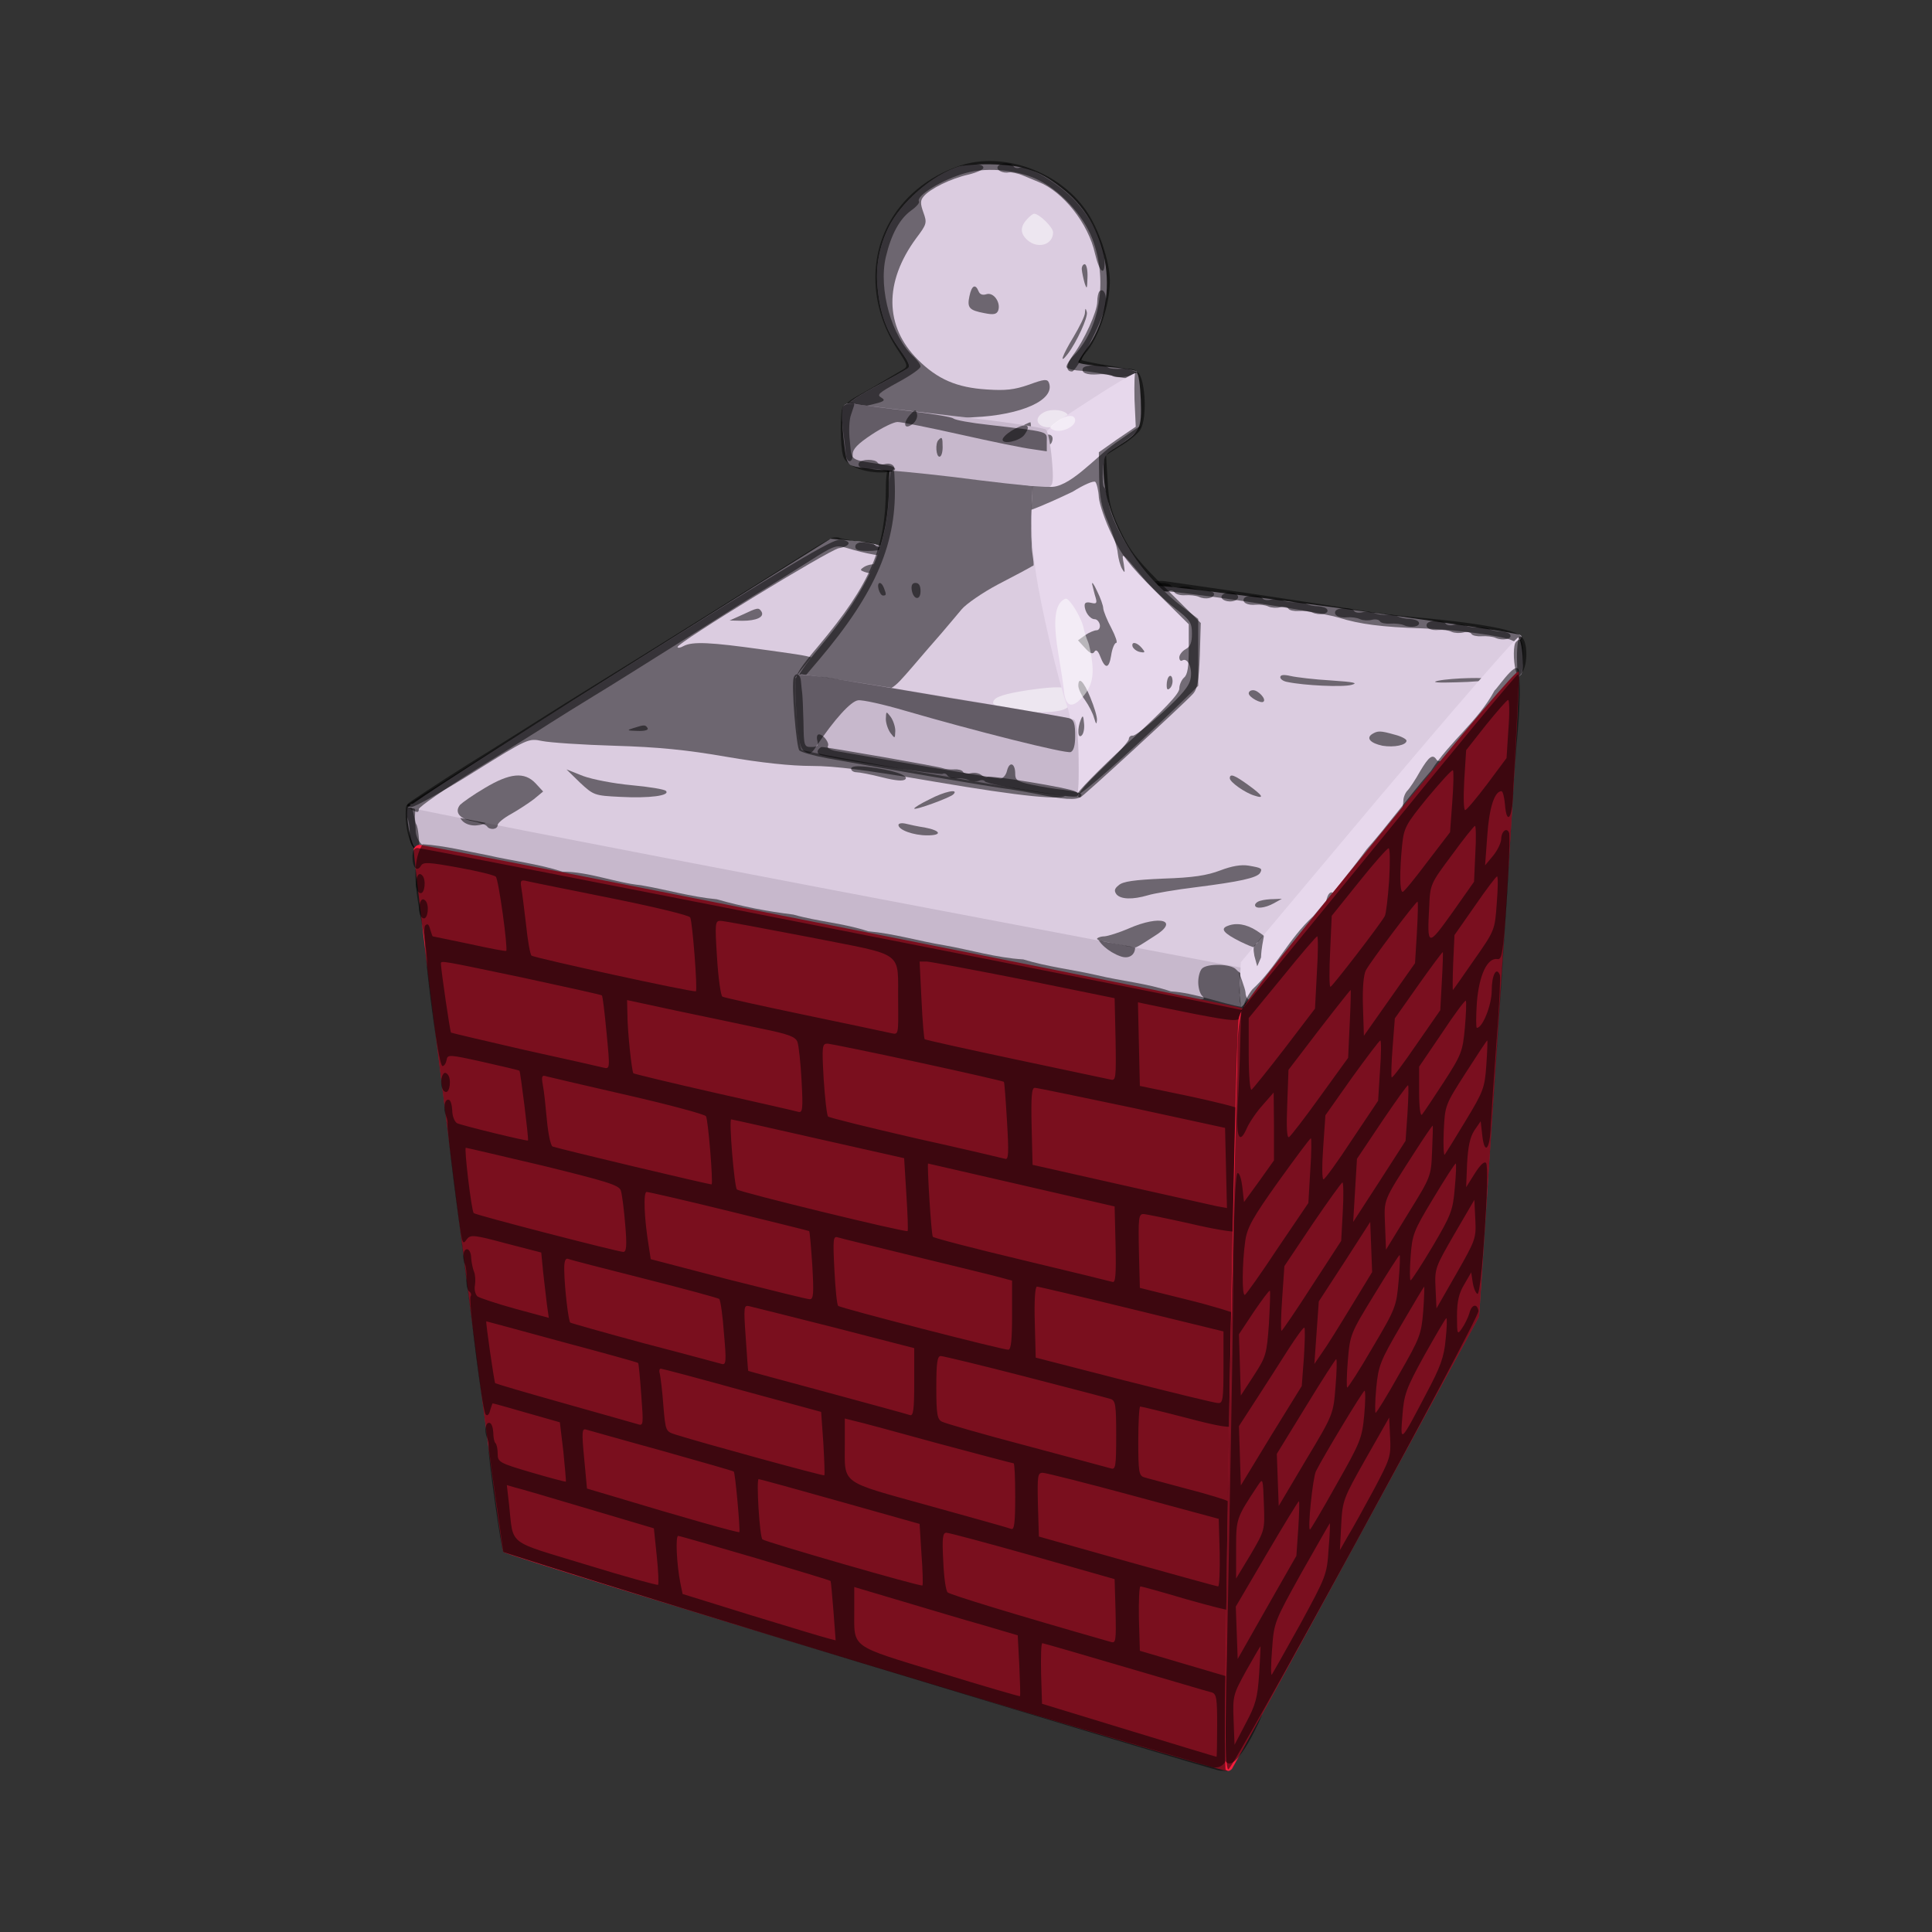 <svg:svg xmlns:dc="http://purl.org/dc/elements/1.1/" xmlns:ns1="http://sodipodi.sourceforge.net/DTD/sodipodi-0.dtd" xmlns:ns2="http://www.inkscape.org/namespaces/inkscape" xmlns:ns4="http://creativecommons.org/ns#" xmlns:rdf="http://www.w3.org/1999/02/22-rdf-syntax-ns#" xmlns:svg="http://www.w3.org/2000/svg" height="612.245" id="svg2" version="1.0" viewBox="-128.538 -51.02 612.245 612.245" width="612.245" ns1:docname="gatepost_finial.svg" ns2:version="0.47 r22583">
  <svg:rect x="-128.538" y="-51.02" width="612.245" height="612.245" fill="#333333" stroke="none"/>
  <svg:title id="title2939">Gatepost Finial</svg:title>
  <ns1:namedview bordercolor="#666666" borderopacity="1" gridtolerance="10" guidetolerance="10" id="namedview135" objecttolerance="10" pagecolor="#ffffff" showgrid="false" ns2:current-layer="svg2" ns2:cx="267.30324" ns2:cy="423.65854" ns2:pageopacity="0" ns2:pageshadow="2" ns2:window-height="753" ns2:window-maximized="1" ns2:window-width="1280" ns2:window-x="-4" ns2:window-y="-4" ns2:zoom="0.47140452" />
  <svg:g id="objgatepost" transform="translate(-190.82 -58.295)">
    <svg:g id="objgatepost_omcmarble2">
      <svg:g id="objgatepost_matmarble2" style="fill:#c7b8cc" transform="matrix(.1 0 0 -.1 0 600)">
        <svg:path d="m1915 3368c-8-25 10-121 25-129 23-13 2610-520 2621-513 13 8 11 141-2 149-9 6-2611 505-2632 505-4 0-10-6-12-12z" id="objgatepost_matmarble2_p0001" />
      </svg:g>
      <svg:g id="objgatepost_texmarble2" style="fill-opacity:.5;fill:#000000" transform="matrix(.1 0 0 -.1 0 600)">
        <svg:path d="m1909 3368c-5-64 15-134 41-141 24-6 26 8 5 29-8 9-15 26-15 38 0 38-12 86-21 86-5 0-9-6-10-12z" id="objgatepost_texmarble2_p0001" />
        <svg:path d="m2080 3344c0-20 27-36 56-32 44 5 38 23-11 34-34 8-45 7-45-2z" id="objgatepost_texmarble2_p0002" />
        <svg:path d="m4100 2962c0-20 36-52 73-65 26-10 47 3 47 28 0 19-7 24-47 30-27 4-54 12-60 17-10 8-13 5-13-10z" id="objgatepost_texmarble2_p0003" />
        <svg:path d="m4432 2858c-7-7-12-26-12-43s5-36 12-43c9-9 8-12-7-12-11 0-15-3-9-8 13-13 137-33 145-24 3 4 9 31 12 60 5 39 3 52-7 52-8 0-19 7-26 15-15 18-91 20-108 3z" id="objgatepost_texmarble2_p0004" />
      </svg:g>
      <svg:g id="objgatepost_shadmarble2" style="fill-opacity:.5;fill:#000000" transform="matrix(.1 0 0 -.1 0 600)">
        <svg:path d="m1914 3366c-3-9-3-24 1-33 4-10 7-32 6-49-1-18 4-36 13-43 9-8 16-10 17-5 2 20-3 70-9 79-4 6-5 20-4 32 4 26-16 41-24 19z" id="objgatepost_shadmarble2_p0001" />
      </svg:g>
    </svg:g>
    <svg:g id="objgatepost_omcmarble1">
      <svg:g id="objgatepost_matmarble1" style="fill:#dbcce0" transform="matrix(.1 0 0 -.1 0 600)">
        <svg:path d="m2582 3798c-370-232-669-425-665-429 5-4 600-120 1323-258l1315-250 26 27c15 15 205 241 424 502s409 485 422 496c18 16 22 24 13 29-23 14-1153 166-1163 156-5-5 14-27 52-57l61-49v-105-105l-175-160c-97-88-182-161-189-163s-200 29-428 68c-228 38-417 70-420 70s-8 47-12 105l-7 105 74 87c103 123 168 224 191 300 9 28-12 38-104 47l-65 6-673-422z" id="objgatepost_matmarble1_p0001" />
      </svg:g>
      <svg:g id="objgatepost_texmarble1" style="fill-opacity:.5;fill:#000000" transform="matrix(.1 0 0 -.1 0 600)">
        <svg:path d="m3260 4223c-8-3-49-27-90-53-94-60-530-332-670-418-58-36-127-79-155-97-27-17-134-85-238-149-103-65-189-122-192-126-3-5 4-14 15-20 15-8 20-8 20 3 0 7 82 64 183 127 100 62 205 127 232 145 28 18 91 57 140 87 50 30 180 112 290 181 110 70 224 142 253 159 30 18 92 57 138 86 77 49 86 53 116 44 69-21 123-30 131-23 15 14-21 32-82 41-33 5-64 10-68 13-4 2-15 2-23 0z" id="objgatepost_texmarble1_p0001" />
        <svg:path d="m3360 4130c-12-8-12-10 2-15 23-9 50-3 56 13 4 14-36 16-58 2z" id="objgatepost_texmarble1_p0002" />
        <svg:path d="m4275 4080c-7-12 3-32 14-26 14 9 516-64 576-84 67-21 138-30 265-34 99-3 257-24 284-38 12-6 22-6 29 1 24 24-97 51-333 72-58 5-143 16-190 24s-193 30-325 50c-132 19-257 37-277 40s-40 1-43-5z" id="objgatepost_texmarble1_p0003" />
        <svg:path d="m2975 3979l-40-18 40-1c45 0 71 12 61 29-9 14-12 13-61-10z" id="objgatepost_texmarble1_p0004" />
        <svg:path d="m4680 3781c0-6 10-13 23-15 52-11 175-17 203-9 22 6 8 9-66 14-52 3-110 10-127 14-22 5-33 4-33-4z" id="objgatepost_texmarble1_p0005" />
        <svg:path d="m5180 3770c-23-5-3-7 58-5 51 1 96 5 99 9 9 8-114 5-157-4z" id="objgatepost_texmarble1_p0006" />
        <svg:path d="m4580 3730c0-12 40-34 47-26 9 8-17 36-33 36-8 0-14-4-14-10z" id="objgatepost_texmarble1_p0007" />
        <svg:path d="m2630 3620c-22-7-21-8 13-9 23-1 36 3 32 9-7 11-10 11-45 0z" id="objgatepost_texmarble1_p0008" />
        <svg:path d="m4971 3601c-20-13-5-29 33-37 37-6 76 2 76 16 0 5-17 14-37 19-46 13-54 13-72 2z" id="objgatepost_texmarble1_p0009" />
        <svg:path d="m3320 3491c0-6 8-11 17-11s46-7 81-16c44-11 67-13 74-6 12 12-42 30-119 39-37 4-53 2-53-6z" id="objgatepost_texmarble1_p0010" />
        <svg:path d="m2461 3447c43-40 46-41 127-45 93-5 160 4 145 19-5 5-54 13-109 18s-123 18-153 29l-53 21 43-42z" id="objgatepost_texmarble1_p0011" />
        <svg:path d="m2159 3430c-36-21-71-46-78-53-19-23-2-45 40-52 21-4 41-11 45-16 8-13 34-11 34 4 0 6 19 22 43 35 23 13 55 34 72 47l29 24-24 26c-35 37-81 33-161-15z" id="objgatepost_texmarble1_p0012" />
        <svg:path d="m4520 3461c0-12 48-46 78-55 33-11 27 0-20 34-43 31-58 37-58 21z" id="objgatepost_texmarble1_p0013" />
        <svg:path d="m3568 3394c-27-13-48-26-48-29 0-7 113 34 124 45 19 19-29 9-76-16z" id="objgatepost_texmarble1_p0014" />
        <svg:path d="m3470 3313c0-16 48-33 91-33 49 0 44 15-8 25-21 3-48 9-60 12-13 3-23 1-23-4z" id="objgatepost_texmarble1_p0015" />
        <svg:path d="m4490 3169c-42-16-86-23-180-26-93-4-129-9-142-21-14-11-15-18-7-29 14-16 51-17 99-3 19 6 89 18 155 26 134 17 191 29 201 45 8 14 5 16-36 23-24 4-53-1-90-15z" id="objgatepost_texmarble1_p0016" />
        <svg:path d="m4618 3073c-10-2-18-9-18-14 0-13 31-10 60 6l25 14-25-1c-14 0-33-2-42-5z" id="objgatepost_texmarble1_p0017" />
        <svg:path d="m4200 2985c-30-13-65-24-77-25-13 0-26.933-5.912-23-9 13.258-10.409 8.969-3.438 43.53-11.818 16.485-3.894 26.106-4.712 56.591-11.652 27.348-4.166 19.196-3.045 29.802 1.243 5.6 2.3 28.1 17.3 50.1 31.3 82 50 21 69-80 25z" id="objgatepost_texmarble1_p0018" ns1:nodetypes="ccsccscc" />
        <svg:path d="m4513 2993c-24-9-13-23 41-50 46-22 57-24 70-14 22 19 20 23-19 49-33 21-65 26-92 15z" id="objgatepost_texmarble1_p0019" />
      </svg:g>
      <svg:g id="objgatepost_shadmarble1" style="fill-opacity:.5;fill:#000000" transform="matrix(.1 0 0 -.1 0 600)">
        <svg:path d="m2587 3801c-367-230-671-421-674-425-4-3 3-6 14-6s99 49 195 109c175 109 175 109 219 100 24-5 127-12 229-15 137-4 229-13 355-35 110-19 205-29 270-29 74 0 174-13 390-50 276-47 415-61 415-41 0 12-31 18-440 86-184 31-347 61-361 66-25 10-26 14-33 116-7 106-7 106 20 134 33 35 40 32-147 58-164 23-221 26-250 11-10-6-19-7-19-3 0 14 481 308 511 313 39 7 42 24 4 27-24 2-157-77-698-416z" id="objgatepost_shadmarble1_p0001" />
        <svg:path d="m3335 4201c-3-5-2-12 3-15 14-9 92-4 86 5-3 5-9 7-14 4s-11-1-15 5c-8 13-52 13-60 1z" id="objgatepost_shadmarble1_p0002" />
        <svg:path d="m4280 4071c0-12 37-24 49-16 5 3 13 0 16-5 4-6 19-10 33-9 15 1 35-1 44-5 21-10 49-4 48 9 0 6-13 11-28 11-15 1-35 5-45 9-9 4-26 5-37 2s-23-1-26 4c-7 12-54 12-54 0z" id="objgatepost_shadmarble1_p0003" />
        <svg:path d="m4495 4040c-8-13 20-24 41-16 20 8 9 26-16 26-10 0-22-5-25-10z" id="objgatepost_shadmarble1_p0004" />
        <svg:path d="m4565 4031c-7-13 11-23 38-20 12 1 30-1 40-6 9-4 26-5 37-2s23 1 26-5c3-5 18-8 32-7 15 1 35-1 44-5 22-10 53-4 47 9-2 6-15 10-29 11-14 0-31 4-38 8s-22 6-35 5c-12-1-30 1-40 6-9 4-26 5-37 2s-23-1-26 4c-7 12-51 12-59 0z" id="objgatepost_shadmarble1_p0005" />
        <svg:path d="m4855 3991c-7-13 11-23 38-20 12 1 30-1 40-6 9-4 26-5 37-2s23 1 26-5c3-5 18-8 32-7 15 1 35-1 44-5 22-10 53-4 47 9-2 6-15 10-29 11-14 0-31 4-38 8s-22 6-35 5c-12-1-30 1-40 6-9 4-26 5-37 2s-23-1-26 4c-7 12-51 12-59 0z" id="objgatepost_shadmarble1_p0006" />
        <svg:path d="m5145 3951c-7-13 11-23 38-20 12 1 30-1 40-6 9-4 26-5 37-2s23 1 26-5c3-5 18-8 32-7 15 1 35-1 44-5 22-10 53-4 47 9-2 6-15 10-29 11-14 0-31 4-38 8s-22 6-35 5c-12-1-30 1-40 6-9 4-26 5-37 2s-23-1-26 4c-7 12-51 12-59 0z" id="objgatepost_shadmarble1_p0007" />
        <svg:path d="m4399 3786c-1-3-2-10-3-15 0-5-4-13-8-17-5-4-8-14-8-22 0-12 3-12 15-2 9 7 13 15 10 18s0 11 6 18c7 8 7 14-1 19-5 3-11 4-11 1z" id="objgatepost_shadmarble1_p0008" />
      </svg:g>
    </svg:g>
    <svg:g id="objgatepost_omcmarble3">
      <svg:g id="objgatepost_matmarble3" style="fill:#e7d8ec" transform="matrix(.1 0 0 -.1 0 600)">
        <svg:path d="m4989 3395l-434-517-3-65c-2-36 1-70 6-75 4-4 198 225 435 516 235 288 435 527 443 530 11 4 14 19 12 63-2 31-8 58-14 60s-206-229-445-512z" id="objgatepost_matmarble3_p0001" />
      </svg:g>
      <svg:g id="objgatepost_texmarble3" style="fill-opacity:.5;fill:#000000" transform="matrix(.1 0 0 -.1 0 600)">
        <svg:path d="m5430 3843c1-62 2-66 15-49 23 30 18 116-6 116-5 0-9-30-9-67z" id="objgatepost_texmarble3_p0001" />
        <svg:path d="m5123 3483c-15-27-33-54-40-61s-13-22-13-32-3-26-6-34c-5-12-2-15 10-10 9 3 13 10 10 15s-1 9 3 9c5 0 16 12 25 28 9 15 35 45 57 67 42 41 52 61 26 52-8-4-17-2-20 3-12 19-24 10-52-37z" id="objgatepost_texmarble3_p0002" />
        <svg:path d="m4827 3078c-4-12-4-24-1-27 8-9 37 27 30 38-11 17-23 13-29-11z" id="objgatepost_texmarble3_p0003" />
        <svg:path d="m4609.2 2943.8c-5-16-19.5-0.75-11.25-45.75l9-33 12 28c2.25 61.25 23.5 92.25-9.75 50.75z" id="objgatepost_texmarble3_p0004" ns1:nodetypes="ccccc" />
        <svg:path d="m4551.4 2774.1c-2.7-40.2 15.6-51.1 31.6-35.1 10 11 10 14 0 18-7 3-13 13-13 24s-23.545 73.325-21.303 64.608c9.274-36.062-2.272-49.487 2.667-71.548z" id="objgatepost_texmarble3_p0005" ns1:nodetypes="cccssc" />
      </svg:g>
      <svg:g id="objgatepost_shadmarble3" style="fill-opacity:.5;fill:#000000" transform="matrix(.1 0 0 -.1 0 600)">
        <svg:path d="m5427 3893c-9-8-9-60-1-90 11-39 24-14 24 43 0 50-7 64-23 47z" id="objgatepost_shadmarble3_p0001" />
      </svg:g>
    </svg:g>
    <svg:g id="objgatepost_omcbrick">
      <svg:g id="objgatepost_matbrick" style="fill:#f51e3d" transform="matrix(.1 0 0 -.1 0 600)">
        <svg:path d="m1934 3237c-6-18 274-2219 284-2228 18-16 2284-701 2291-693 10 10 61 2405 51 2416-5 7-2582 518-2609 518-6 0-14-6-17-13z" id="objgatepost_matbrick_p0001" />
      </svg:g>
      <svg:g id="objgatepost_texbrick" style="fill-opacity:.5;fill:#000000" transform="matrix(.1 0 0 -.1 0 600)">
        <svg:path d="m1962 3252c-59.231-97.455 16.194-264.1 14.435-389.65 78.1-618.1 151.9-1236.9 241.6-1853.4 746.5-238.72 1498.1-462.18 2250.1-682.84 89.643-5.327 28.563 186.34 51.742 264.82 19.9 714.62 28 1429.4 45.2 2144-79.368 13.55-154.88 46.081-232 50.625-75.551 25.753-156.35 32.555-234 51.375-77.486 17.736-157.5 26.67-233.62 50-86.56 5.206-168.19 30.517-251.38 45-80.508 13.198-158.25 36.913-240.12 44.125-77.2 25.7-158.1 30.5-236.9 52.9-84.86 10.461-163.15 25.704-242.88 48.5-81.748 7.762-159.91 30.784-240.12 44.5-83.628 8.563-162.16 42.41-249 43.125-77.482 24.947-157.13 33.625-236 51.875-68.808 12.787-135.46 30.153-207 35z" id="objgatepost_texbrick_p0001" />
      </svg:g>
      <svg:g id="objgatepost_shadbrick" style="fill-opacity:.5;fill:#000000" transform="matrix(.1 0 0 -.1 0 600)">
        <svg:path d="m1930 3211c0-34 15-48 27-27 7 12 24 11 118-6 61-11 114-24 119-29 9-8 39-229 33-235-1-2-54 8-117 22-63 13-116 24-116 24-1 0-4 10-8 22-4 16-8 20-16 12-14-14 40-445 55-445 6 0 11 9 13 19 3 18 7 18 115-6 62-14 114-26 116-28 3-3 30-217 27-221-2-3-212 48-225 55-8 5-15 23-15 40-1 18-5 33-11 34-13 4-19-28-9-50 4-9 6-21 5-26-3-12 39-345 46-366 4-13 6-13 16 1 11 14 23 13 123-14l112-29 6-62c4-33 9-80 12-103l6-42-107 29c-58 16-112 34-119 39-7 6-11 22-8 36 2 14 1 33-3 42-4 10-8 29-9 43 0 14-5 26-11 28-13 4-19-24-9-46 4-9 6-31 5-48-1-18 3-35 8-39 6-3 9-11 5-16-7-13 37-361 48-374 5-6 11-1 14 13 4 12 7 22 8 22s25-6 52-14 74-21 105-30l56-16 11-92c5-51 9-94 8-96-2-1-51 12-109 29-102 30-107 33-107 59 0 15-3 30-7 34-4 3-7 19-7 34-1 15-5 28-11 30-13 4-19-24-9-46 4-9 6-23 5-30-3-21 40-327 47-333 12-11 2246-692 2271-693l24-1v150 149l-139 41-139 41-3 102c-1 56 1 102 5 102s69-18 143-40c74-21 136-37 139-35 8 9 4 336-5 345-5 4-63 22-129 39-66 18-128 34-137 37-16 5-18 19-18 115 0 60 3 109 6 109 4 0 70-16 147-36 106-28 141-33 147-24 4 7 5 68 2 137-3 88-1 135 8 164 10 28 10 43 3 50-6 6-78 28-159 48l-149 37-3 117c-2 102-1 117 14 117 8 0 75-14 147-30 72-17 137-28 145-25 11 4 13 18 8 63-3 31-2 116 3 187 6 72 6 134 1 138-4 5-77 23-161 41l-154 32-3 132-3 133 23-5c13-3 83-17 157-32 121-23 135-24 149-10 9 8 14 17 11 20-5 5-2602 516-2623 516-11 0-16-9-16-29zm629-130c134-27 247-54 251-61 7-12 24-230 18-234-6-5-513 106-521 113-4 4-12 47-17 97-6 49-12 101-15 117-4 24-2 27 18 22 12-3 132-27 266-54zm631-124c307-61 277-39 279-206 1-102 1-103-21-98-13 3-136 29-275 58s-256 55-261 58-13 59-17 124c-7 110-6 117 12 116 10 0 137-24 283-52zm-910-128c135-29 247-54 250-56 3-3 9-56 15-119 11-114 11-115-10-110-11 3-123 28-250 56-126 29-232 54-233 55-3 3-31 194-32 218 0 11-3 11 260-44zm1590-7l285-58 3-131c2-121 1-131-15-127-10 2-146 31-302 64s-286 62-288 64-7 58-10 125l-6 121h24c13-1 152-27 309-58zm-836-154c88-18 110-26 116-43 4-11 10-66 13-123 5-92 3-102-11-98-10 3-129 30-267 61-137 31-252 59-255 61-5 6-19 133-19 190l-1 42 158-34c86-18 206-43 266-56zm498-107c148-32 270-60 272-62s6-59 10-126c6-99 5-122-6-118-7 2-134 32-283 65-148 34-273 65-278 69-4 4-10 58-14 119-6 106-5 112 13 112 10-1 139-27 286-59zm-918-105c131-30 242-60 246-66 7-11 23-210 18-216-3-2-482 112-504 120-6 2-14 40-18 83s-9 93-13 112c-5 29-3 32 13 27 11-3 127-30 258-60zm1596-39l295-64 3-127 3-127-33 6c-18 4-157 35-308 69l-275 62-3 122c-2 94 0 122 10 122 7 0 146-29 308-63zm-993-99l271-61 7-114c4-63 6-115 4-117-6-5-532 123-541 132-8 8-26 222-18 222 3 0 127-28 277-62zm-873-85c199-49 240-61 246-78 4-11 10-59 14-107 6-69 4-88-6-88-16 0-469 117-474 123-7 7-31 207-25 207 3 0 113-26 245-57zm1516-61l295-68 3-122c2-95 0-121-10-117-7 2-137 34-288 70s-278 69-281 73c-5 5-19 233-15 232 1 0 134-31 296-68zm-926-83c138-34 252-62 253-63 2-2 6-51 10-109 5-88 4-107-8-107-8 0-124 29-259 63l-245 64-6 39c-15 91-18 174-7 174 6 0 124-27 262-61zm591-144c127-31 247-60 268-66l37-10v-109c0-78-3-110-12-110-19 0-532 132-539 139-4 3-9 55-12 114-5 98-4 108 11 103 9-3 121-30 247-61zm-860-70c127-32 233-61 237-64 4-4 11-52 15-109 8-89 7-101-7-97-8 2-118 32-245 65-126 34-232 64-235 66-6 6-18 109-19 163-1 30 3 42 12 39 6-3 116-31 242-63zm1544-96l291-71v-114c0-102-2-114-17-113-10 0-144 33-298 72l-280 72-3 113c-2 67 1 112 7 112 5 0 141-32 300-71zm-941-59l252-65v-108c0-89-3-108-14-104-8 3-126 35-262 72-137 37-249 67-250 68s-4 49-8 106c-7 97-6 103 11 99 10-2 132-33 271-68zm-864-45c131-35 240-65 241-67 2-2 6-47 10-102 7-93 7-98-11-92-11 3-115 33-233 66s-216 62-219 64c-3 4-31 196-28 196 1 0 108-29 240-65zm1467-110c140-36 262-68 271-71 16-5 18-19 18-115 0-100-2-110-17-105-10 3-130 35-268 72-137 36-258 71-267 76-15 7-18 24-18 108 0 78 3 100 14 100 7 0 128-29 267-65zm-896-44l250-68 7-99c3-54 5-100 3-102-2-3-382 101-471 129-32 10-32 11-39 92-3 45-9 90-11 100-3 9-2 17 3 17 4 0 121-31 258-69zm617-167c131-35 240-64 243-64s5-48 5-106c0-81-3-105-12-102-7 3-125 36-262 74-284 79-266 65-266 196v80l28-7c15-3 134-35 264-71zm-872-24c124-35 226-64 228-66 5-3 21-188 18-192-3-3-177 46-402 114l-81 24-9 96c-8 83-7 95 6 91 8-2 116-33 240-67zm1495-143l270-73 3-107c1-59-1-107-5-107s-134 36-288 79l-280 79-3 101c-2 91-1 101 15 101 10 0 140-33 288-73zm-930-18l252-71 6-96c4-52 5-97 3-99-4-5-498 138-507 146s-20 191-12 191c3 0 120-32 258-71zm-799-23l209-62 9-87c5-48 7-90 4-92-2-2-105 26-228 64-255 78-229 57-244 191l-7 61 24-7c14-3 119-34 233-68zm1409-149l260-74 3-102c2-94 1-102-15-97-305 87-510 150-517 157-6 5-12 49-14 99-4 73-2 90 10 90 8 0 131-33 273-73zm-878-7c130-39 238-71 238-73 1-1 5-44 9-95l7-93-23 6c-13 3-122 36-243 73l-219 68-7 34c-12 60-16 150-7 150 5 0 115-32 245-70zm719-212l112-33 5-95c2-52 4-96 2-98-1-1-116 32-255 75-287 88-270 75-270 198v73l148-44c81-24 197-59 258-76zm453-134c141-41 264-78 274-80 15-5 17-19 17-105 0-54-1-99-2-99-2 0-127 38-278 84l-275 84-3 96c-1 53 0 96 4 96 3 0 121-34 263-76z" id="objgatepost_shadbrick_p0001" />
        <svg:path d="m1944 3147c-7-20-2-47 11-50 14-3 19 43 6 56-7 7-12 6-17-6z" id="objgatepost_shadbrick_p0002" />
        <svg:path d="m1954 3067c-7-20-2-47 11-50 14-3 19 43 6 56-7 7-12 6-17-6z" id="objgatepost_shadbrick_p0003" />
        <svg:path d="m2024 2517c-7-20-2-47 11-50 14-3 19 43 6 56-7 7-12 6-17-6z" id="objgatepost_shadbrick_p0004" />
      </svg:g>
    </svg:g>
    <svg:g id="objgatepost_omcshiftedBrick">
      <svg:g id="objgatepost_matshiftedBrick" style="fill:#f51e3e" transform="matrix(.1 0 0 -.1 0 600)">
        <svg:path d="m4990 3275c-382-469-436-539-442-577-12-73-52-2368-41-2379 6-6 13-5 20 3 5 7 184 333 396 723l387 710 67 1017c44 662 64 1021 58 1027-7 6-165-180-445-524z" id="objgatepost_matshiftedBrick_p0001" />
      </svg:g>
      <svg:g id="objgatepost_texshiftedBrick" style="fill-opacity:.5;fill:#000000" transform="matrix(.1 0 0 -.1 0 600)">
        <svg:path d="m5359 3739c-52.998-98.148-140.33-159.72-201-254-70.16-80.689-139.12-175.71-203.94-248.66-54.713-74.523-113.71-145.44-169.37-212.21-79.262-72.829-116.79-161.88-193.5-232.6-59.622-75.97-43.016-192.21-49.056-292.49-17.9-717-34.5-1434.3-36.7-2151.6 31.97-52.487 121.28 150.63 116.3 145.64 230.1 420.24 458.8 841.36 688.3 1262 42.622 673.74 95.507 1347 126 2021.4 10.8 88.8-61.5-23.6-77-37.4z" id="objgatepost_texshiftedBrick_p0001" />
      </svg:g>
      <svg:g id="objgatepost_shadshiftedBrick" style="fill-opacity:.5;fill:#000000" transform="matrix(.1 0 0 -.1 0 600)">
        <svg:path d="m4991 3257l-435-532-3-105c-1-58-5-146-8-197-6-99 5-126 29-71 8 18 30 51 50 73l35 40 1-107v-108l-47-66-48-66-5 46c-3 26-9 46-15 46s-11-91-13-248c-1-136-4-368-7-517-11-608-15-837-18-975-1-87 2-147 8-150 13-7 796 1429 793 1453-4 25-22 21-29-8-4-13-14-34-23-47-15-22-16-20-16 39 0 46 6 72 23 100l22 38 5-33c3-18 10-34 15-35 13-3 40 402 27 415-6 6-19-7-36-34l-27-43 3 75c3 54 9 83 23 105l20 29 5-44c7-65 25-46 27 30 2 36 10 155 18 264 9 110 13 206 11 213-11 29-26 0-26-49 0-46-29-118-47-118-3 0-3 36 0 81 7 86 33 142 65 137 15-3 18 20 30 191 7 107 10 201 7 209-7 19-25 5-25-21-1-12-12-35-26-52l-25-30 7 95c6 88 23 140 45 140 4 0 9-19 11-42 5-66 23-46 26 30 1 37 7 110 11 162 12 122 13 220 4 220-5 0-204-240-442-533zm412 361l-6-93-61-82c-34-45-65-82-70-83-5 0-6 41-3 95l6 95 63 80c35 43 66 79 70 79 4 1 5-41 1-91zm-178-232l-7-96-72-94c-39-52-74-95-78-95-10-1-10 65-2 147 6 57 11 66 81 152 42 50 77 89 80 86 3-2 2-48-2-100zm73-164l-4-89-69-98c-78-109-80-109-73 20 3 70 4 72 72 163 37 51 70 92 73 92s4-40 1-88zm-273-84c-4-57-10-108-14-114-14-26-166-223-172-224-4 0-4 51-1 113l5 112 86 107c47 59 90 107 94 107 5 1 5-45 2-101zm341-73c-6-85-6-86-72-180-36-52-66-95-67-95s-1 39 1 87l4 87 65 93c35 51 67 93 70 93s3-38-1-85zm-253-92l-6-98-81-115-81-115-3 92c-2 59 2 101 9 115 14 27 158 218 164 218 2 0 1-44-2-97zm-317-128l-6-114-96-126c-53-69-101-128-105-131-5-3-9 47-9 111v116l106 129c58 72 108 130 111 130s3-52-1-115zm396-27l-5-92-75-108c-41-60-76-107-79-105-2 3-1 46 3 96l7 91 74 105c41 58 76 105 78 105 1 0 0-41-3-92zm-292-135l-5-108-89-123c-48-67-93-125-98-128-7-5-9 29-6 103l4 110 49 64c62 82 146 189 148 189 1 0 0-48-3-107zm365-12c-7-75-10-85-67-173-33-51-64-97-69-103-5-5-9 23-9 71v81l72 106c39 59 73 105 76 103 2-3 1-41-3-85zm-269-136l-6-96-83-124c-45-69-86-125-90-125-5 0-5 46-1 102l7 101 84 119c47 65 87 118 90 118s3-43-1-95zm337 18c-5-73-9-84-66-178-33-55-63-103-66-107s-5 30-3 75c4 82 4 82 70 185 36 56 66 102 68 102 1 0 0-35-3-77zm-250-155l-6-86-83-129-83-128 6 100 6 100 79 118c44 65 81 117 83 115 2-1 1-42-2-90zm78-119c-3-80-4-81-75-196l-71-116-3 77c-3 85-9 72 95 234 29 45 54 82 56 82 1 0 0-36-2-81zm-386-61l-6-103-97-143c-52-79-99-145-104-148-10-6-9 101 1 171 6 42 23 73 105 188 54 75 100 137 103 137 2 0 2-46-2-102zm458-55c-6-71-11-85-70-185-35-59-67-108-70-108s-3 34 0 75c5 70 9 81 72 185 36 60 68 110 71 110 2 0 1-35-3-77zm-355-76l-5-92-93-143c-50-78-94-142-96-142-3 0-2 46 2 103l7 102 89 133c49 72 92 132 95 132s4-42 1-93zm360-196l-63-110-3 64c-3 63-1 66 60 172l63 108 3-62c3-60 1-65-60-172zm-334-105c-37-61-78-127-92-146l-24-35 7 99 7 99 82 126 81 126 3-79 3-80-67-110zm151 82c-7-80-9-87-82-210-41-71-78-128-81-128-2 0-2 38 2 85 7 83 8 86 84 210 42 69 78 125 80 125s1-37-3-82zm78-95c-6-74-10-85-76-200-38-68-72-123-75-123-2 0-2 35 2 78 7 72 12 85 79 200 39 67 72 122 73 122s0-35-3-77zm-489-41c-7-96-9-104-48-164l-41-63-3 97-3 97 47 71c26 38 49 69 51 67s0-49-3-105zm560-49c-5-56-16-87-62-173-82-157-82-156-75-69 5 67 11 85 70 192 36 64 67 117 69 117 3 0 2-30-2-67zm-449-55l-7-93-97-157-96-158-3 94-3 94 57 88c31 48 76 118 100 156 24 37 46 68 50 68 3 0 2-42-1-92zm100-95c-7-88-7-88-94-233l-86-145-3 82-3 83 92 150c50 82 94 150 96 150 3 0 2-39-2-87zm91-90c-7-74-12-86-88-220-44-79-82-143-84-143-8 0 9 165 19 185 25 50 149 255 154 255 3 0 3-35-1-77zm30-237c-31-57-67-123-82-147l-25-44 4 80c4 78 7 84 78 210l74 130 3-63c3-60 0-68-52-166zm-390-205l-46-76v93c0 97 0 98 69 202 16 24 16 23 19-59 3-83 3-83-42-160zm151 83l-6-87-93-163-93-164-3 83-3 83 98 167c54 92 100 167 102 167s1-39-2-86zm96-66c-5-81-8-87-90-238-47-85-88-157-90-160-3-3-3 34 1 81 6 85 7 87 93 242 49 86 89 157 90 157s0-37-4-82zm-220-395c-5-76-11-98-42-156l-36-69-3 79c-3 77-1 81 40 156 24 42 44 77 45 77s-1-39-4-87z" id="objgatepost_shadshiftedBrick_p0001" />
      </svg:g>
    </svg:g>
  </svg:g>
  <svg:g id="objfinial" transform="translate(-190.82 -58.295)">
    <svg:g id="objfinial_omcmarble1">
      <svg:g id="objfinial_matmarble1" style="fill:#dbcce0" transform="matrix(.1 0 0 -.1 0 600)">
        <svg:path d="m3661 5399c-82-25-184-113-223-194-29-60-41-124-34-190 8-83 28-136 72-198 28-39 33-52 22-58-7-5-55-32-107-60-64-35-90-54-83-61 6-6 152-27 324-48l313-37 125 81c140 89 162 105 155 116-3 4-45 11-95 15-49 4-90 10-90 14s11 22 25 41c110 150 78 385-69 504-74 60-122 78-216 82-47 2-100-1-119-7z" id="objfinial_matmarble1_p0001" />
        <svg:path d="m3447 4454c-4-4-7-32-7-63 0-185-58-321-217-512-46-55-82-100-80-100 15-8 884-144 890-139 4 3 0 26-8 51-58 162-115 465-115 612 0 56-4 88-12 94-7 6-96 20-198 32s-199 24-215 27c-17 3-34 2-38-2z" id="objfinial_matmarble1_p0002" />
      </svg:g>
      <svg:g id="objfinial_texmarble1" style="fill-opacity:.5;fill:#000000" transform="matrix(.1 0 0 -.1 0 600)">
        <svg:path d="m3664 5402c-101-34-182-101-227-188-63-121-51-271 29-393 34-51 35-55 18-65-89-53-114-67-148-86-54-30-35-44 39-27 50 11 56 15 41 24-16 9-9 15 53 49 39 21 71 43 71 50 0 6-10 19-21 30-70 63-113 214-89 317 17 72 44 121 80 147 17 12 28 25 25 29-10 18 75 70 148 90 71 20 175 9 238-26 74-40 143-119 168-195 43-127 18-271-61-355-17-17-28-35-25-40s25-10 49-11c24-2 70-9 103-17 37-8 64-10 70-4 16 16-6 25-90 38-44 7-82 15-84 17s3 12 11 21c42 48 78 154 78 230 0 61-35 166-76 224-86 124-264 187-400 141z" id="objfinial_texmarble1_p0001" />
        <svg:path d="m4051 5073c1-10 5-29 9-43 7-21 8-19 9 18 1 23-3 42-9 42-5 0-10-8-9-17z" id="objfinial_texmarble1_p0002" />
        <svg:path d="m3695 4989c-8-37-1-45 47-54 29-6 39-4 44 8 9 25-14 59-37 52-12-4-21-1-25 9-10 25-22 19-29-15z" id="objfinial_texmarble1_p0003" />
        <svg:path d="m4061 4936c0-10-17-44-36-76-36-59-47-91-19-55 29 38 65 117 61 133-4 14-5 14-6-2z" id="objfinial_texmarble1_p0004" />
        <svg:path d="m3873 4583c-18-7-16-33 2-33 8 0 15 9 15 20s-1 20-2 19c-2 0-9-3-15-6z" id="objfinial_texmarble1_p0005" />
        <svg:path d="m3443 4459c-8-8-13-40-13-78 0-190-48-303-213-500-56-66-76-96-68-104 6-6 12-9 14-6 1 2 26 31 54 64 183 216 250 374 241 569-2 54-5 65-15 55z" id="objfinial_texmarble1_p0006" />
        <svg:path d="m3407 4060c3-11 9-20 14-20 11 0 11 3 3 24-9 23-23 20-17-4z" id="objfinial_texmarble1_p0007" />
        <svg:path d="m3512 4058c5-32 28-35 28-4 0 17-5 26-16 26-10 0-14-7-12-22z" id="objfinial_texmarble1_p0008" />
      </svg:g>
      <svg:g id="objfinial_specmarble1" style="fill-opacity:.5;fill:#ffffff" transform="matrix(.1 0 0 -.1 0 600)">
        <svg:path d="m3877 5232c-22-24-21-45 1-65 33-30 82-16 82 24 0 16-44 59-60 59-4 0-14-8-23-18z" id="objfinial_specmarble1_p0001" />
        <svg:path d="m3928 4619c-24-14-23-36 3-44 29-9 81 14 77 34-4 19-55 26-80 10z" id="objfinial_specmarble1_p0002" />
        <svg:path d="m3855 3736c-63-11-85-21-85-36 0-14 70-30 135-30 98 0 120 12 108 59-4 18-12 21-52 20-25-1-73-7-106-13z" id="objfinial_specmarble1_p0003" />
      </svg:g>
      <svg:g id="objfinial_shadmarble1" style="fill-opacity:.5;fill:#000000" transform="matrix(.1 0 0 -.1 0 600)">
        <svg:path d="m3661 5399c-81-24-184-113-223-194-29-60-41-124-34-190 8-83 28-136 72-198 28-39 33-52 22-58-7-5-55-32-106-60-51-27-90-54-87-59 7-11 44-19 115-24 30-3 88-10 128-16 41-5 78-8 83-4 5 3 40 7 77 9 153 7 259 55 239 109-5 13-15 12-64-6-46-16-74-19-133-15-95 6-156 32-219 95-105 105-107 245-5 384 34 45 35 49 23 82-10 28-10 38 1 51 20 24 87 57 142 69 25 6 47 16 47 21 2 14-37 16-78 4z" id="objfinial_shadmarble1_p0001" />
        <svg:path d="m3785 5400c-7-11 15-23 36-19 8 1 25-3 39-8 14-6 38-16 53-22 78-30 159-132 180-228 15-63 33-74 30-16-4 56-47 138-101 192-52 52-145 106-168 97-7-3-16-1-19 4-8 13-42 13-50 0z" id="objfinial_shadmarble1_p0002" />
        <svg:path d="m4107 5004c-4-4-7-19-7-33 0-31-42-123-76-168-23-31-25-53-4-53 15 0 97 161 106 208 6 32-5 59-19 46z" id="objfinial_shadmarble1_p0003" />
        <svg:path d="m4055 4761c-8-15 12-23 48-20 18 2 38-1 45-5 18-11 84 2 76 15-3 6-23 9-45 8-21-2-41 0-45 4-11 10-72 9-79-2z" id="objfinial_shadmarble1_p0004" />
        <svg:path d="m3447 4443s-7-29-7-57c0-180-59-318-218-508-49-58-77-100-70-102 43-13 91.021 1.259 128-5 41.703-7.059 47.5-10.5 99-17 65-25 70-15 137 62 27 32 67 78 89 103 22 26 51 60 65 77s66 53 115 79c50 26 103.42 54.121 110.42 59.121 8.575-4.031-4.152 42.454-3.182 70.638-4.534 47.151 2.566 182.53 2.566 182.53s-447.81 55.71-447.81 55.71z" id="objfinial_shadmarble1_p0005" ns1:nodetypes="csccscccsccccc" />
      </svg:g>
    </svg:g>
    <svg:g id="objfinial_omcmarble3">
      <svg:g id="objfinial_matmarble3" style="fill:#e7d8ec" transform="matrix(.1 0 0 -.1 0 600)">
        <svg:path d="m4089 4667c-175-114-161-97-153-188 6-76 6-77-17-81-23-3-24-7-27-88-2-47 4-134 13-195 16-110 70-341 99-424 11-29 16-79 16-155 0-72 4-116 12-124 11-11 120 82 316 272l72 70v106 106l-50 38c-151 115-250 287-250 436 0 42 3 47 43 72 74 47 78 55 75 148-2 46-7 85-13 86-5 2-67-34-136-79z" id="objfinial_matmarble3_p0001" />
      </svg:g>
      <svg:g id="objfinial_texmarble3" style="fill-opacity:.5;fill:#000000" transform="matrix(.1 0 0 -.1 0 600)">
        <svg:path d="m4218 4662l4-87-59-40-58-41 1-79c1-64 7-93 29-145 15-36 29-79 30-96 2-18 8-40 14-50 9-15 9-12 5 16-7 39-9 40 60-42 26-31 72-75 102-98 49-38 54-46 54-81 0-28-5-41-20-49-11-6-20-18-20-26s4-13 9-10c17 11 33-23 27-56-4-25-27-52-88-108-45-41-87-74-95-74-7 1-13-4-13-11s-36-47-80-89c-71-68-93-96-74-96 6 0 327 295 357 328 14 15 19 41 22 122l3 103-107 106c-89 87-115 119-146 183s-38 89-42 160l-5 83 46 29c26 15 53 38 61 49 27 38 16 187-13 187-4 0-5-39-4-88z" id="objfinial_texmarble3_p0001" />
        <svg:path d="m4084 4075c3-11 7-30 11-42 5-18 2-20-15-16-13 3-20 1-20-8 0-21 17-44 32-44 7 0 14-8 16-17 2-10-3-18-10-18s-24-7-37-16l-22-16 22-24c16-18 25-21 30-12 5 8 11 4 18-14 16-42 28-41 35 2 3 22 11 40 16 40s-2 21-15 46c-14 26-25 54-26 63 0 9-9 34-20 56-10 22-17 31-15 20z" id="objfinial_texmarble3_p0002" />
        <svg:path d="m4212 3878c3-7 13-15 24-17 16-3 17-1 5 13-16 19-34 21-29 4z" id="objfinial_texmarble3_p0003" />
        <svg:path d="m4328 3784c-5-4-8-16-8-28 0-14 3-17 11-9 6 6 9 19 7 28-1 9-6 13-10 9z" id="objfinial_texmarble3_p0004" />
        <svg:path d="m4040 3754c0-9 9-29 21-45 12-17 25-42 29-57 6-20 8-22 9-7 1 11-9 43-21 72-21 52-38 68-38 37z" id="objfinial_texmarble3_p0005" />
        <svg:path d="m4048 3647c-12-29-10-63 3-50 6 6 9 23 7 39-2 24-4 26-10 11z" id="objfinial_texmarble3_p0006" />
      </svg:g>
      <svg:g id="objfinial_specmarble3" style="fill-opacity:.5;fill:#ffffff" transform="matrix(.1 0 0 -.1 0 600)">
        <svg:path d="m3970 4590c-23-17-23-19-7-26 24-9 67 11 67 31 0 21-30 18-60-5z" id="objfinial_specmarble3_p0001" />
        <svg:path d="m3983 4018c-19-24-21-74-7-158 8-47 16-100 18-118 4-47 20-60 47-36 37 33 49 69 43 121-3 26-9 57-14 68s-11 31-14 45c-7 31-43 90-55 90-5 0-13-6-18-12z" id="objfinial_specmarble3_p0002" />
      </svg:g>
      <svg:g id="objfinial_shadmarble3" style="fill-opacity:.5;fill:#000000" transform="matrix(.1 0 0 -.1 0 600)">
        <svg:path d="m4156 4522c-62.5-44-147.21-145.23-208.97-137.28-18.922-0.683-42.424 11.46-52.709 1.497-0.209-22.16-3.113-74.341-3.113-74.341s33.379 10.666 130.79 57.092c35 22 67 36 72 31 4-4 10-27 11-49 2-22 20-75 41-118 30-64 55-96 140-181l104-103v-78c0-58-4-82-15-91-8-7-15-23-15-35 0-16-46-65-165-174-91-84-162-157-159-162 5-9 152 120 312 275l72 70v106 106l-50 38c-116 88-220 238-236 338-4 21-9 40-13 42-3 2-5 26-3 53 3 45 7 51 46 76 24 15 50 35 60 46 34 37 0 10.029-68-36.971z" id="objfinial_shadmarble3_p0001" ns1:nodetypes="cccccsccccccsccccccccccccc" />
        <svg:path d="m3932 4534c4-21 22-23 26-1 2 10-3 17-13 17s-15-6-13-16z" id="objfinial_shadmarble3_p0002" />
      </svg:g>
    </svg:g>
    <svg:g id="objfinial_omcmarble2">
      <svg:g id="objfinial_matmarble2" style="fill:#c7b8cc" transform="matrix(.1 0 0 -.1 0 600)">
        <svg:path d="m3294 4635c-4-9-3-53 2-97 9-79 10-82 39-90 17-4 66-10 110-12 44-3 172-16 284-31 112-14 211-23 219-20 12 4 14 20 8 88-4 45-12 87-19 93s-138 26-292 43c-154 18-295 34-312 38-25 4-34 1-39-12z" id="objfinial_matmarble2_p0001" />
        <svg:path d="m3146 3781c-10-15 6-221 18-230 13-10 842-153 864-149 12 2 14 25 13 118-1 74-6 119-14 126-10 9-822 144-864 144-6 0-14-4-17-9z" id="objfinial_matmarble2_p0002" />
      </svg:g>
      <svg:g id="objfinial_texmarble2" style="fill-opacity:.5;fill:#000000" transform="matrix(.1 0 0 -.1 0 600)">
        <svg:path d="m3294 4638c-10-15-9-127 1-157 9-29 61-51 120-51 52 0 61 17 13 24-117 18-105 10-112 75-4 33-2 70 4 85 5 15 10 29 10 32 0 9-29 3-36-8z" id="objfinial_texmarble2_p0001" />
        <svg:path d="m3506 4612c-23-27-18-48 8-29 10 7 17 21 15 31-4 17-5 17-23-2z" id="objfinial_texmarble2_p0002" />
        <svg:path d="m3828 4562c-16-10-28-22-28-28 0-16 52-5 68 14 27 35 6 42-40 14z" id="objfinial_texmarble2_p0003" />
        <svg:path d="m3597 4533c-11-10-8-53 3-53 6 0 10 14 10 30 0 31-2 35-13 23z" id="objfinial_texmarble2_p0004" />
        <svg:path d="m3138 3780c-8-23 8-220 18-231 7-6 47-17 90-25 175-32 493-86 549-94 33-4 96-15 139-24 75-15 116-14 116 3 0 5-25 11-55 15-30 3-77 11-105 17-43 9-50 14-50 34 0 34-18 41-26 10-3-14-13-25-21-25-12 0-303 49-520 87-18 3-30 10-27 15 7 10-14 38-28 38-6 0-8-9-5-20 4-16 0-20-19-20-23 0-24 3-25 78-1 42-3 84-4 92s-3 25-4 38c-1 22-16 31-23 12z" id="objfinial_texmarble2_p0005" />
        <svg:path d="m3430 3649c0-14 7-34 15-45 14-18 14-18 15 7 0 14-7 34-15 45-14 18-14 18-15-7z" id="objfinial_texmarble2_p0006" />
      </svg:g>
      <svg:g id="objfinial_shadmarble2" style="fill-opacity:.5;fill:#000000" transform="matrix(.1 0 0 -.1 0 600)">
        <svg:path d="m3294 4635c-4-9-3-39 0-68 4-29 8-63 9-77 2-31 22-33 22-2 0 16 16 33 60 62 33 22 70 40 82 40s102-18 200-40 200-43 226-46l47-7v31c0 33 13 30-185 53-55 6-105 15-111 20-5 5-68 15-140 24-71 8-146 18-166 21-30 4-39 2-44-11z" id="objfinial_shadmarble2_p0001" />
        <svg:path d="m3345 4461c-7-13 11-23 38-20 12 1 30-1 39-5s22-5 28-1c16 10 0 27-21 22-10-3-22-1-25 4-7 12-51 12-59 0z" id="objfinial_shadmarble2_p0002" />
        <svg:path d="m3145 3778c-3-7-2-60 2-117 7-85 11-106 26-115 16-9 22-7 35 14 60 89 111 145 134 148 14 2 81-13 149-33 220-64 510-137 525-131 9 4 14 21 14 50 0 39-3 54-22 58-13 3-180 32.121-373 63.121-193.06 33.121-217.33 37.014-392.47 65.166-83.2 10.4-91.5 13.7-97.5-2.3z" id="objfinial_shadmarble2_p0003" ns1:nodetypes="cccccccscccc" />
        <svg:path d="m3215 3550c-3-6 0-12 7-15 31-11 380-65 388-60 5 3 12 0 15-5 4-6 17-10 28-9 12 1 30-1 40-6 9-4 24-5 32-2 8 4 17 2 19-2 7-11 285-56 293-47 4 4 2 11-6 15-17 11-272 53-279 46-3-2-11 0-19 6-7 6-22 9-33 6s-23-1-26 5c-3 5-16 8-27 7-12-1-29 1-37 4-12 5-366 67-383 67-3 0-9-5-12-10z" id="objfinial_shadmarble2_p0004" />
      </svg:g>
    </svg:g>
  </svg:g>
</svg:svg>